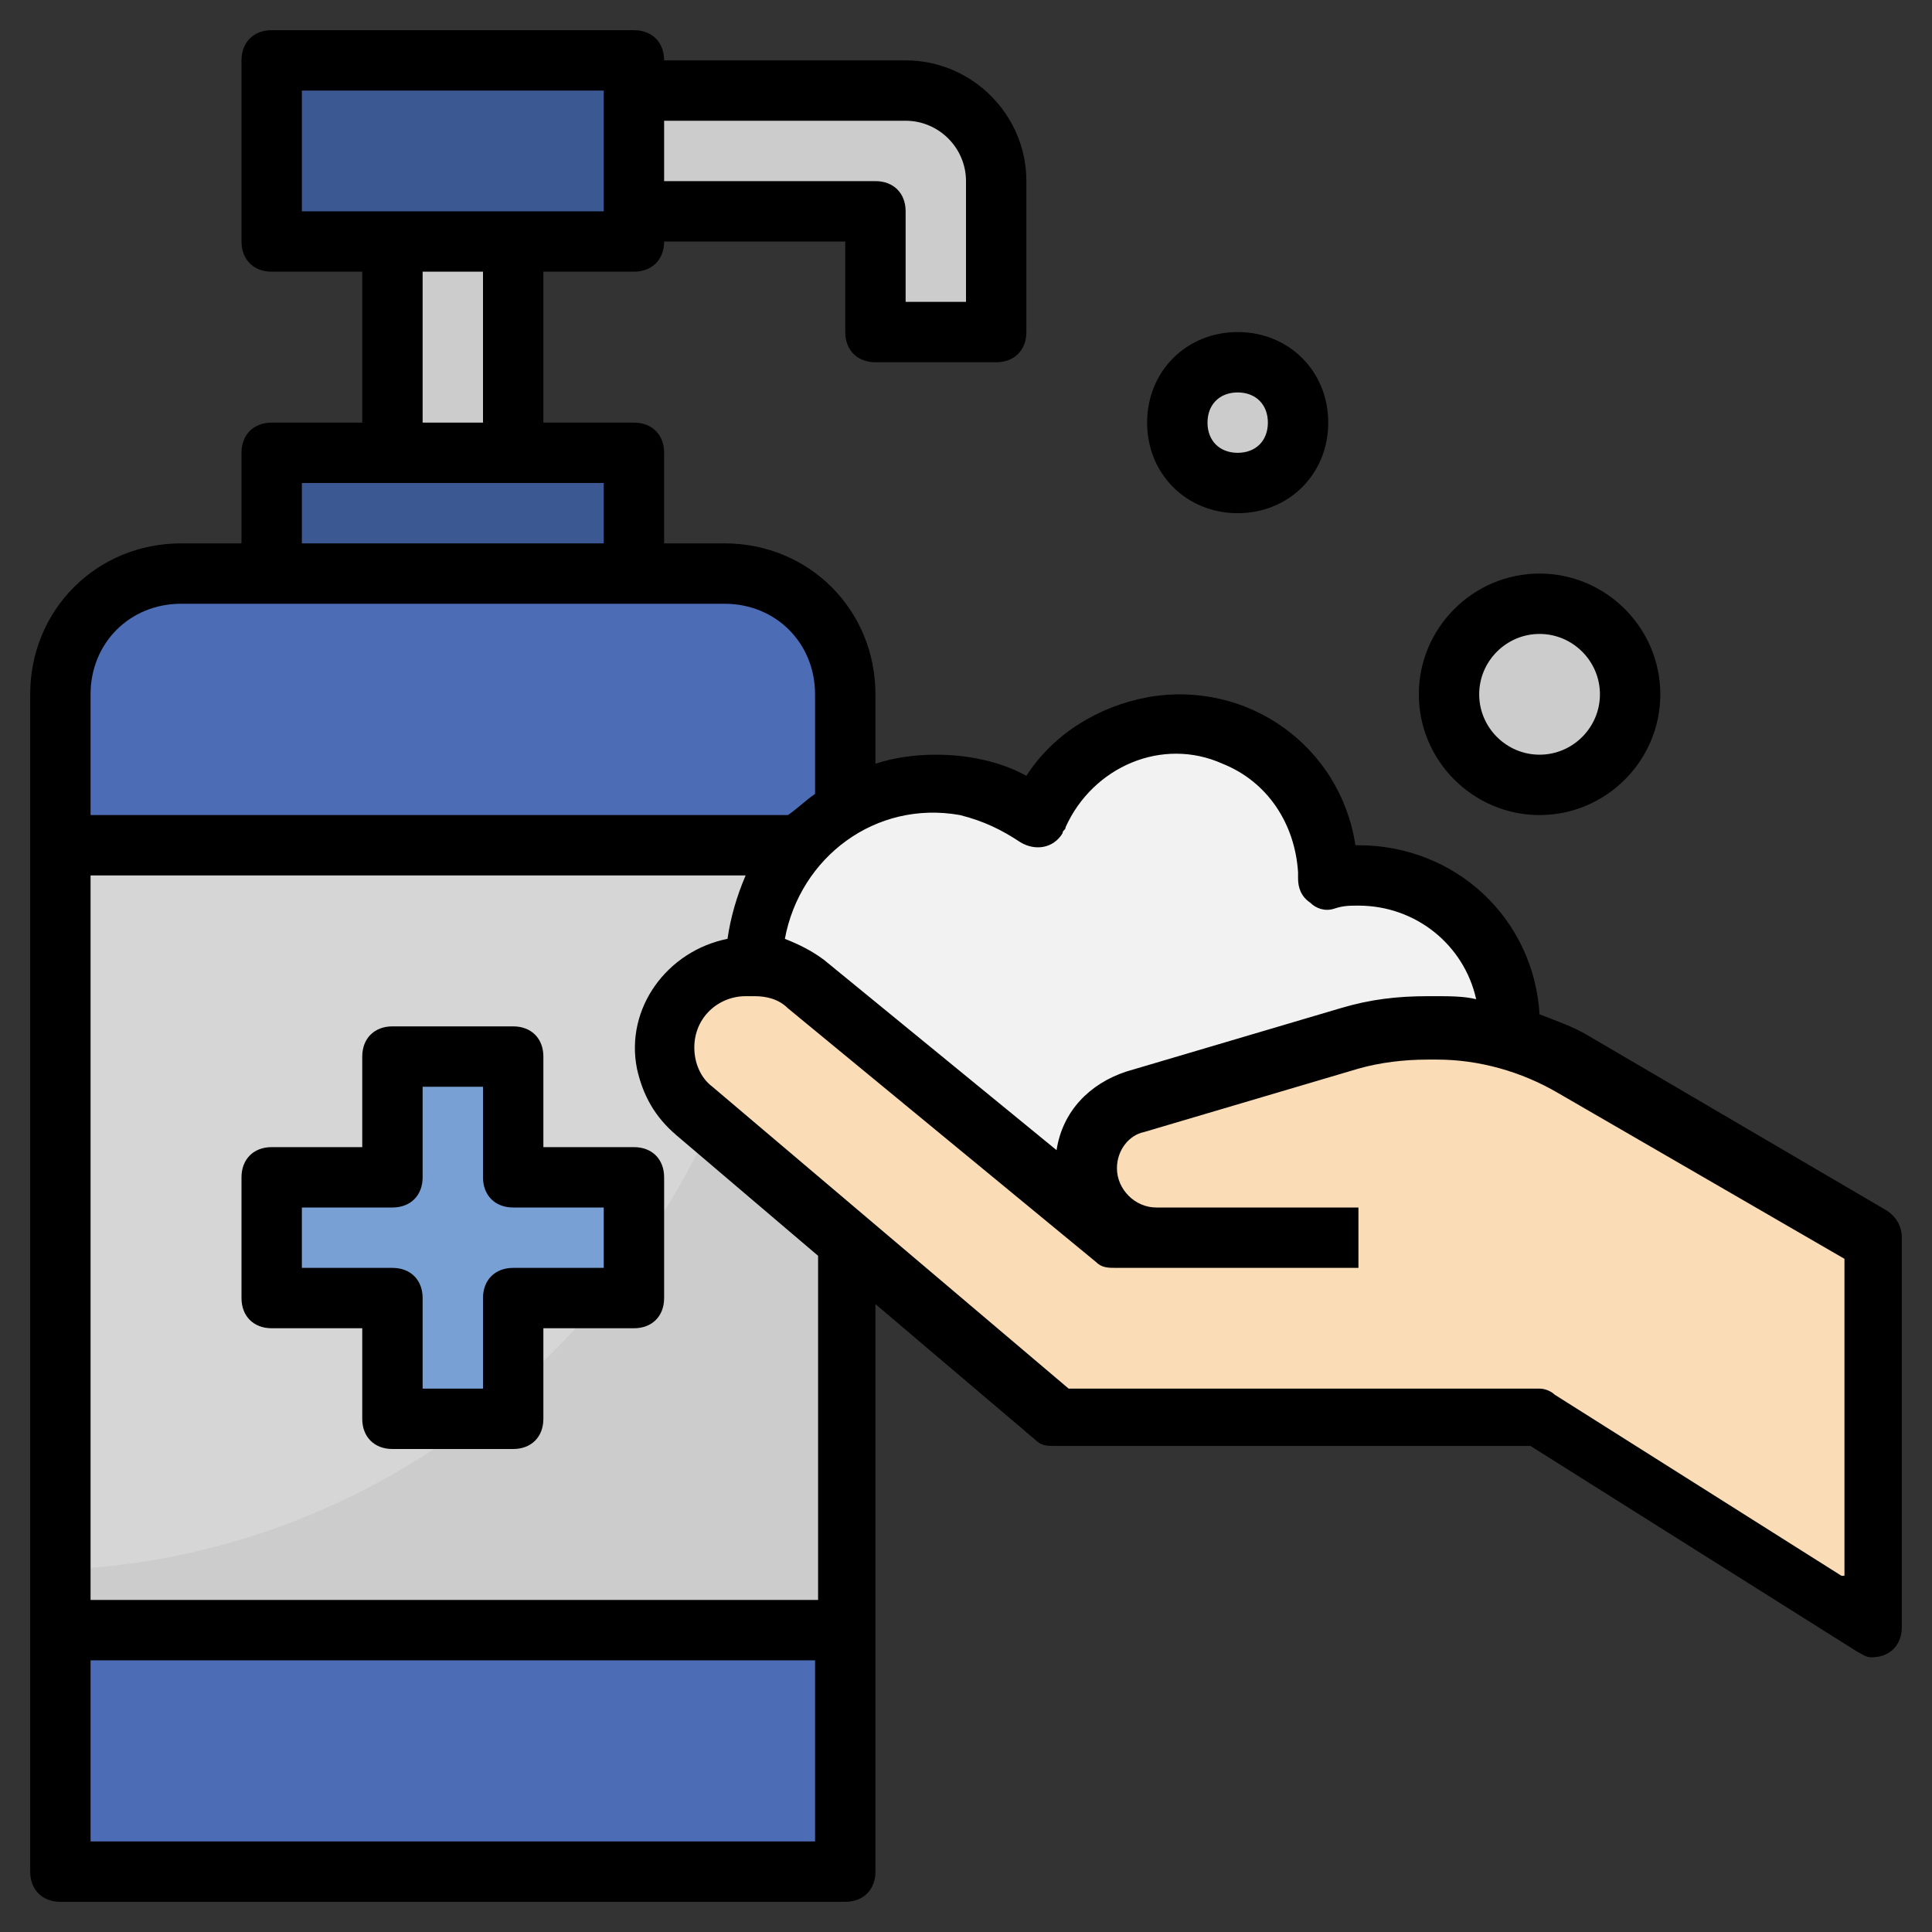 <?xml version="1.0" encoding="utf-8"?>
<!-- Generator: Adobe Illustrator 24.1.2, SVG Export Plug-In . SVG Version: 6.00 Build 0)  -->
<svg version="1.1" id="Слой_1" xmlns="http://www.w3.org/2000/svg" xmlns:xlink="http://www.w3.org/1999/xlink" x="0px" y="0px"
	 viewBox="0 0 64 64" style="enable-background:new 0 0 64 64;" xml:space="preserve">
<rect x="0" y="0" width="64" height="64" fill="#333333" stroke="none"/>
<style type="text/css">
	.st0{fill:#4C6CB5;}
	.st1{fill:#CCCCCC;}
	.st2{fill:#D6D6D6;}
	.st3{fill:#3B5892;}
	.st4{fill:#78A0D4;}
	.st5{fill:#FADCB6;}
	.st6{fill:#F2F2F2;}
</style>
<g id="Layer_15">
	<path class="st0" d="M6,19h18c2.2,0,4,1.8,4,4v39l0,0H2l0,0V23C2,20.8,3.8,19,6,19z"/>
	<rect x="2" y="28" class="st1" width="26" height="26"/>
	<path class="st2" d="M2,52c12.7-0.5,23-10.9,23.9-24H2V52z"/>
	<rect x="9" y="15" class="st3" width="12" height="4"/>
	<rect x="13" y="8" class="st1" width="4" height="7"/>
	<rect x="9" y="2" class="st3" width="12" height="6"/>
	<path class="st1" d="M21,3h9c1.7,0,3,1.3,3,3v5h-4V7h-8V3z"/>
	<polygon class="st4" points="21,39 17,39 17,35 13,35 13,39 9,39 9,43 13,43 13,47 17,47 17,43 21,43 	"/>
	<path class="st5" d="M52.1,35.2c-1.4-0.8-2.9-1.2-4.5-1.2h-0.3c-0.9,0-1.7,0.1-2.6,0.4l-7.1,2.1c-1.2,0.4-1.9,1.6-1.6,2.8
		c0.3,1,1.2,1.7,2.2,1.7H37l-10.3-8.4C26.3,32.2,25.6,32,25,32h-0.3c-1.5,0-2.7,1.3-2.7,2.8c0,0.8,0.4,1.5,1,2L35,47h16l11,7V41
		L52.1,35.2z"/>
	<path class="st6" d="M26.8,32.6L37,41h1.3C37,41,36,40,36,38.7c0-1,0.7-1.9,1.7-2.2l7.1-2.1c0.8-0.3,1.7-0.4,2.6-0.4h0.3
		c0.8,0,1.6,0.1,2.4,0.3V34c0-2.8-2.2-5-5-5c-0.3,0-0.7,0-1,0.1c0,0,0-0.1,0-0.1c0-2.8-2.2-5-5-5c-2,0-3.8,1.2-4.6,3.1
		c-2.7-1.9-6.5-1.2-8.3,1.6c-0.7,1-1,2.2-1,3.4l0,0C25.6,32,26.3,32.2,26.8,32.6z"/>
	<circle class="st1" cx="41" cy="14" r="2"/>
	<circle class="st1" cx="51" cy="23" r="3"/>
	<path d="M21,38h-3v-3c0-0.6-0.4-1-1-1h-4c-0.6,0-1,0.4-1,1v3H9c-0.6,0-1,0.4-1,1v4c0,0.6,0.4,1,1,1h3v3c0,0.6,0.4,1,1,1h4
		c0.6,0,1-0.4,1-1v-3h3c0.6,0,1-0.4,1-1v-4C22,38.4,21.6,38,21,38z M20,42h-3c-0.6,0-1,0.4-1,1v3h-2v-3c0-0.6-0.4-1-1-1h-3v-2h3
		c0.6,0,1-0.4,1-1v-3h2v3c0,0.6,0.4,1,1,1h3V42z"/>
	<path d="M62.5,40.1l-9.9-5.8c-0.5-0.3-1.1-0.5-1.6-0.7c-0.2-3.2-2.8-5.6-6-5.6h-0.1c-0.5-3.3-3.6-5.5-6.9-4.9
		c-1.6,0.3-3.1,1.2-4,2.6c-0.9-0.5-2-0.7-3-0.7c-0.7,0-1.4,0.1-2,0.3V23c0-2.8-2.2-5-5-5h-2v-3c0-0.6-0.4-1-1-1h-3V9h3
		c0.6,0,1-0.4,1-1h6v3c0,0.6,0.4,1,1,1h4c0.6,0,1-0.4,1-1V6c0-2.2-1.8-4-4-4h-8c0-0.6-0.4-1-1-1H9C8.4,1,8,1.4,8,2v6
		c0,0.6,0.4,1,1,1h3v5H9c-0.6,0-1,0.4-1,1v3H6c-2.8,0-5,2.2-5,5v39c0,0.6,0.4,1,1,1h26c0.6,0,1-0.4,1-1V43.2l5.3,4.5
		c0.2,0.2,0.4,0.2,0.7,0.2h15.7l10.8,6.8c0.2,0.1,0.3,0.2,0.5,0.2c0.6,0,1-0.4,1-1V41C63,40.6,62.8,40.3,62.5,40.1z M30,4
		c1.1,0,2,0.9,2,2v4h-2V7c0-0.6-0.4-1-1-1h-7V4H30z M33.8,27.9c0.5,0.3,1.1,0.2,1.4-0.3c0-0.1,0.1-0.1,0.1-0.2c0.9-2,3.2-3,5.2-2.1
		c1.5,0.6,2.4,2,2.5,3.6c0,0.1,0,0.1,0,0.2c0,0.3,0.1,0.6,0.4,0.8c0.2,0.2,0.5,0.3,0.8,0.2C44.5,30,44.7,30,45,30
		c1.9,0,3.5,1.3,3.9,3.1C48.5,33,48,33,47.6,33h-0.3c-1,0-1.9,0.1-2.9,0.4l-7.1,2.1c-1.2,0.4-2.1,1.3-2.3,2.6l-7.7-6.3
		c-0.4-0.3-0.8-0.5-1.3-0.7c0.5-2.7,3-4.6,5.8-4.1C32.6,27.2,33.2,27.5,33.8,27.9z M10,3h10v4H10V3z M14,9h2v5h-2V9z M10,16h10v2H10
		V16z M6,20h18c1.7,0,3,1.3,3,3v3.3c-0.3,0.2-0.6,0.5-0.9,0.7H3v-4C3,21.3,4.3,20,6,20z M3,61v-6h24v6H3z M27,53H3V29h21.7
		c-0.3,0.7-0.5,1.4-0.6,2.1c-2,0.4-3.4,2.3-3,4.3c0.2,0.9,0.6,1.6,1.3,2.2l4.7,4V53z M61,52.2l-9.5-6C51.4,46.1,51.2,46,51,46H35.4
		L23.6,36c-0.4-0.3-0.6-0.8-0.6-1.3c0-1,0.8-1.7,1.7-1.7H25c0.4,0,0.8,0.1,1.1,0.4l10.2,8.4c0.2,0.2,0.4,0.2,0.7,0.2h8v-2h-6.7
		c-0.7,0-1.3-0.6-1.3-1.3l0,0c0-0.6,0.4-1.1,0.9-1.2l7.1-2.1c0.7-0.2,1.5-0.3,2.3-0.3h0.3c1.4,0,2.8,0.4,4,1.1l9.5,5.5V52.2z"/>
	<path d="M41,17c1.7,0,3-1.3,3-3s-1.3-3-3-3s-3,1.3-3,3S39.3,17,41,17z M41,13c0.6,0,1,0.4,1,1s-0.4,1-1,1s-1-0.4-1-1S40.4,13,41,13
		z"/>
	<path d="M51,27c2.2,0,4-1.8,4-4s-1.8-4-4-4s-4,1.8-4,4S48.8,27,51,27z M51,21c1.1,0,2,0.9,2,2s-0.9,2-2,2s-2-0.9-2-2S49.9,21,51,21
		z"/>
</g>
</svg>
